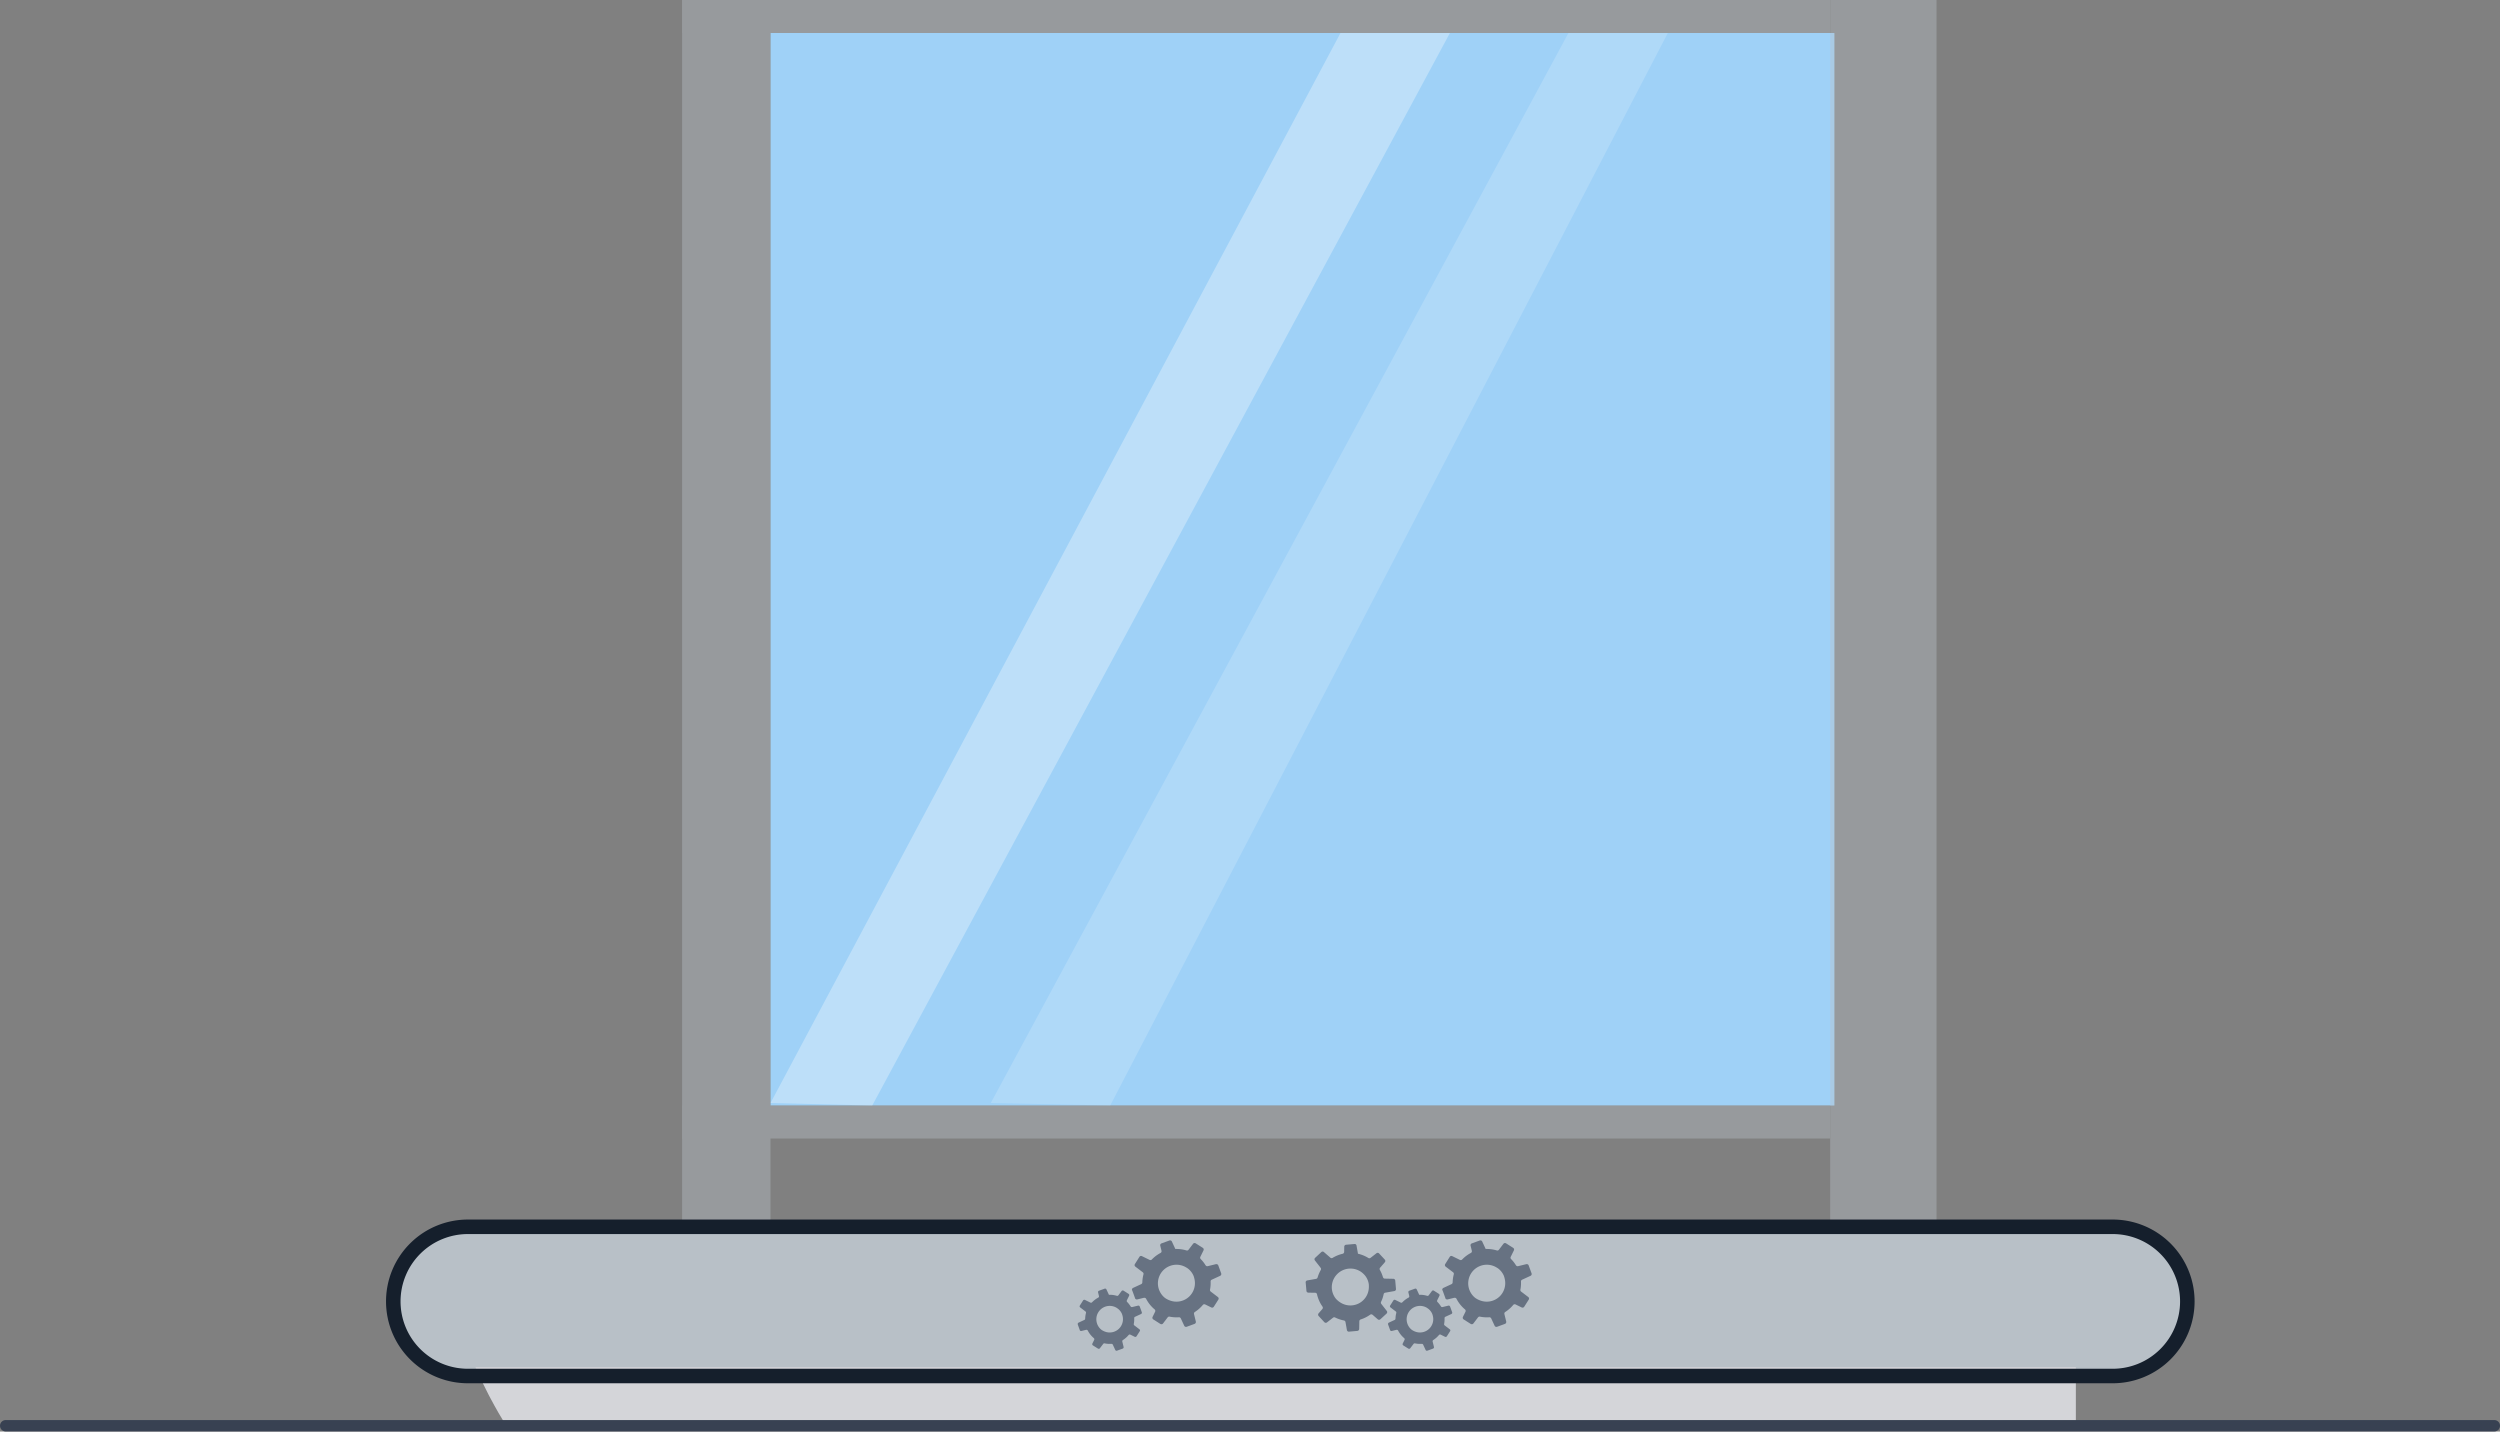 <svg id="ICON_SGCL" data-name="ICON SGCL" xmlns="http://www.w3.org/2000/svg" xmlns:xlink="http://www.w3.org/1999/xlink" width="172.243" height="98.628" viewBox="0 0 172.243 98.628">
  <rect x="0" y="0" width="172.243" height="98.628" fill="#808080" stroke="none"/>
  <defs>
    <clipPath id="clip-path">
      <rect id="Прямоугольник_39" data-name="Прямоугольник 39" width="172.243" height="98.628" fill="none"/>
    </clipPath>
    <clipPath id="clip-path-3">
      <rect id="Прямоугольник_31" data-name="Прямоугольник 31" width="46.808" height="73.893" fill="none"/>
    </clipPath>
    <clipPath id="clip-path-4">
      <rect id="Прямоугольник_32" data-name="Прямоугольник 32" width="46.648" height="73.893" fill="none"/>
    </clipPath>
    <clipPath id="clip-path-5">
      <rect id="Прямоугольник_37" data-name="Прямоугольник 37" width="86.427" height="87.398" fill="none"/>
    </clipPath>
  </defs>
  <g id="Сгруппировать_57" data-name="Сгруппировать 57" clip-path="url(#clip-path)">
    <rect id="Прямоугольник_30" data-name="Прямоугольник 30" width="73.3" height="73.893" transform="translate(53.085 2.274)" fill="#9fd1f7"/>
    <g id="Сгруппировать_56" data-name="Сгруппировать 56">
      <g id="Сгруппировать_55" data-name="Сгруппировать 55" clip-path="url(#clip-path)">
        <g id="Сгруппировать_48" data-name="Сгруппировать 48" transform="translate(53.086 2.274)" opacity="0.31">
          <g id="Сгруппировать_47" data-name="Сгруппировать 47">
            <g id="Сгруппировать_46" data-name="Сгруппировать 46" clip-path="url(#clip-path-3)">
              <path id="Контур_100" data-name="Контур 100" d="M72.171,76.813,111.44,3.093h7.539l-39.8,73.893Z" transform="translate(-72.171 -3.092)" fill="#fff"/>
            </g>
          </g>
        </g>
        <g id="Сгруппировать_51" data-name="Сгруппировать 51" transform="translate(68.257 2.274)" opacity="0.17">
          <g id="Сгруппировать_50" data-name="Сгруппировать 50">
            <g id="Сгруппировать_49" data-name="Сгруппировать 49" clip-path="url(#clip-path-4)">
              <path id="Контур_101" data-name="Контур 101" d="M92.8,76.813l39.8-73.72h6.847L101.029,76.985Z" transform="translate(-92.796 -3.092)" fill="#fff"/>
            </g>
          </g>
        </g>
        <g id="Сгруппировать_54" data-name="Сгруппировать 54" transform="translate(46.995)" opacity="0.4">
          <g id="Сгруппировать_53" data-name="Сгруппировать 53">
            <g id="Сгруппировать_52" data-name="Сгруппировать 52" clip-path="url(#clip-path-5)">
              <rect id="Прямоугольник_33" data-name="Прямоугольник 33" width="7.328" height="87.398" transform="translate(79.099)" fill="#b8c0c7"/>
              <rect id="Прямоугольник_34" data-name="Прямоугольник 34" width="6.091" height="87.398" transform="translate(0)" fill="#b8c0c7"/>
              <rect id="Прямоугольник_35" data-name="Прямоугольник 35" width="79.099" height="2.274" transform="translate(0 0)" fill="#b8c0c7"/>
              <rect id="Прямоугольник_36" data-name="Прямоугольник 36" width="79.099" height="2.274" transform="translate(0 76.168)" fill="#b8c0c7"/>
            </g>
          </g>
        </g>
        <path id="Контур_102" data-name="Контур 102" d="M155.257,125.191H42.076a5.14,5.14,0,1,1,0-10.279H155.257a5.14,5.14,0,1,1,0,10.279" transform="translate(-9.768 -30.388)" fill="#b8c0c7"/>
        <path id="Контур_103" data-name="Контур 103" d="M44.538,128.06c.027.065.057.13.085.2q.369.832.812,1.688c.041.08.083.16.126.239q.54,1.021,1.195,2.078h0l10.612,0,97.43.035v-4.24Z" transform="translate(-11.778 -33.865)" fill="#d4d5d9"/>
        <path id="Контур_104" data-name="Контур 104" d="M135.116,119.62l.193.533,0,.013a.136.136,0,0,0,.16.084l.459-.113.023,0a.134.134,0,0,1,.127.072,2.354,2.354,0,0,0,.583.728.225.225,0,0,1,.026.028.139.139,0,0,1,.009.135l-.175.355a.139.139,0,0,0,.015.142.143.143,0,0,0,.035.032l.488.31a.138.138,0,0,0,.184-.034l.318-.418a.135.135,0,0,1,.135-.05c.074.015.146.027.222.035a2.333,2.333,0,0,0,.417.008h0a.136.136,0,0,1,.134.079l.225.483.011.024a.133.133,0,0,0,.166.07l.545-.2a.14.14,0,0,0,.087-.164l-.125-.511a.134.134,0,0,1,.059-.146,2.4,2.4,0,0,0,.547-.483.133.133,0,0,1,.163-.035l.42.206a.138.138,0,0,0,.177-.05l.312-.491a.131.131,0,0,0-.032-.175l-.491-.374a.139.139,0,0,1-.053-.136c.013-.063.022-.127.029-.193a2.335,2.335,0,0,0,.012-.364.131.131,0,0,1,.076-.127l.582-.269a.136.136,0,0,0,.071-.169l-.2-.547a.136.136,0,0,0-.14-.088.176.176,0,0,0-.019,0l-.568.139a.133.133,0,0,1-.14-.049.035.035,0,0,1-.009-.012.318.318,0,0,0-.023-.035,2.348,2.348,0,0,0-.314-.394.131.131,0,0,1-.024-.152l.218-.444a.137.137,0,0,0-.05-.177l-.109-.069-.38-.24a.135.135,0,0,0-.181.032l-.313.411a.13.13,0,0,1-.143.046,2.371,2.371,0,0,0-.435-.088,2.282,2.282,0,0,0-.332-.013l-.046-.1-.194-.416a.13.13,0,0,0-.132-.076.1.1,0,0,0-.035.007l-.548.2a.135.135,0,0,0-.085.159l.086.349a.135.135,0,0,1-.067.151,2.361,2.361,0,0,0-.6.451.132.132,0,0,1-.155.027l-.531-.26a.131.131,0,0,0-.167.047l-.314.5a.132.132,0,0,0,.031.177l.511.389a.134.134,0,0,1,.049.143,2.331,2.331,0,0,0-.066.357c-.007.065-.012.132-.013.2a.136.136,0,0,1-.078.118l-.558.259a.136.136,0,0,0-.071.171m3.759-1.563.053.032a1.246,1.246,0,0,1,.424.527,1.576,1.576,0,0,1,.075.284,1.273,1.273,0,0,1-1.533,1.466,1.45,1.45,0,0,1-.458-.191.809.809,0,0,1-.1-.074,1.282,1.282,0,0,1,1.537-2.044" transform="translate(-35.729 -30.724)" fill="#677282"/>
        <path id="Контур_105" data-name="Контур 105" d="M130.014,123.164l.14.383,0,.009a.1.1,0,0,0,.114.061l.33-.082.016,0a.1.1,0,0,1,.092.051,1.7,1.7,0,0,0,.419.524.079.079,0,0,1,.018.02.1.1,0,0,1,.007.1l-.126.255a.1.1,0,0,0,.01.1.106.106,0,0,0,.025.023l.352.223a.1.1,0,0,0,.132-.024l.229-.3a.1.1,0,0,1,.1-.036c.052.01.105.019.16.025a1.705,1.705,0,0,0,.3.007h0a.1.1,0,0,1,.1.056l.162.348.009.018a.094.094,0,0,0,.119.049l.391-.142a.1.1,0,0,0,.063-.118l-.09-.367a.1.1,0,0,1,.043-.106,1.687,1.687,0,0,0,.393-.348.1.1,0,0,1,.118-.024l.3.148a.1.1,0,0,0,.127-.036l.224-.353a.094.094,0,0,0-.024-.126l-.352-.269a.1.1,0,0,1-.038-.1c.009-.046.015-.092.021-.139a1.653,1.653,0,0,0,.008-.262.1.1,0,0,1,.055-.092l.419-.193a.1.1,0,0,0,.051-.122l-.143-.393a.1.1,0,0,0-.1-.063l-.014,0-.409.1a.1.1,0,0,1-.1-.035l-.005-.009-.017-.026a1.671,1.671,0,0,0-.227-.283.1.1,0,0,1-.017-.11l.157-.318a.1.1,0,0,0-.037-.127l-.077-.05-.273-.173a.1.1,0,0,0-.131.024l-.225.3a.093.093,0,0,1-.1.034,1.683,1.683,0,0,0-.313-.064,1.866,1.866,0,0,0-.239-.009l-.034-.073-.139-.3a.1.1,0,0,0-.095-.055.111.111,0,0,0-.025.006l-.394.143a.1.1,0,0,0-.06.115l.062.252a.1.1,0,0,1-.048.107,1.711,1.711,0,0,0-.43.324.094.094,0,0,1-.112.02l-.381-.188a.1.1,0,0,0-.121.035l-.226.357a.094.094,0,0,0,.023.127l.367.28a.1.1,0,0,1,.035.1,1.609,1.609,0,0,0-.048.256c-.005.048-.009.094-.01.142a.1.1,0,0,1-.056.085l-.4.186a.1.1,0,0,0-.052.123m2.7-1.125.038.024a.9.9,0,0,1,.305.38,1.161,1.161,0,0,1,.054.2.916.916,0,0,1-1.1,1.055,1.056,1.056,0,0,1-.329-.138.494.494,0,0,1-.072-.054.922.922,0,0,1,1.106-1.47" transform="translate(-34.381 -31.916)" fill="#677282"/>
        <path id="Контур_106" data-name="Контур 106" d="M106.046,119.62l.194.533,0,.013a.135.135,0,0,0,.159.084l.46-.113.022,0a.133.133,0,0,1,.127.072,2.364,2.364,0,0,0,.583.728.151.151,0,0,1,.026.028.139.139,0,0,1,.009.135l-.174.355a.137.137,0,0,0,.014.142.158.158,0,0,0,.035.032l.488.31a.138.138,0,0,0,.184-.034l.318-.418a.134.134,0,0,1,.134-.05c.074.015.147.027.222.035a2.334,2.334,0,0,0,.417.008h0a.135.135,0,0,1,.133.079l.225.483.012.024a.133.133,0,0,0,.166.07l.544-.2a.14.14,0,0,0,.087-.164l-.125-.511a.135.135,0,0,1,.059-.146,2.383,2.383,0,0,0,.547-.483.134.134,0,0,1,.163-.035l.42.206a.137.137,0,0,0,.177-.05l.312-.491a.131.131,0,0,0-.032-.175l-.491-.374a.139.139,0,0,1-.052-.136c.012-.063.022-.127.029-.193a2.245,2.245,0,0,0,.012-.364.131.131,0,0,1,.076-.127l.582-.269a.136.136,0,0,0,.071-.169l-.2-.547a.137.137,0,0,0-.14-.088l-.019,0-.568.139a.133.133,0,0,1-.14-.049l-.009-.012a.318.318,0,0,0-.023-.035,2.275,2.275,0,0,0-.314-.394.132.132,0,0,1-.024-.152l.218-.444a.136.136,0,0,0-.05-.177l-.108-.069-.38-.24a.135.135,0,0,0-.181.032l-.313.411a.13.13,0,0,1-.143.046,2.375,2.375,0,0,0-.434-.088,2.3,2.3,0,0,0-.332-.013l-.046-.1-.193-.416a.131.131,0,0,0-.132-.076.09.09,0,0,0-.034.007l-.549.2a.136.136,0,0,0-.085.159l.087.349a.136.136,0,0,1-.067.151,2.351,2.351,0,0,0-.6.451.132.132,0,0,1-.155.027l-.531-.26a.131.131,0,0,0-.167.047l-.314.5a.131.131,0,0,0,.032.177l.511.389a.136.136,0,0,1,.049.143,2.333,2.333,0,0,0-.067.357c-.007.065-.011.132-.013.2a.137.137,0,0,1-.078.118l-.558.259a.138.138,0,0,0-.072.171m3.759-1.563.054.032a1.244,1.244,0,0,1,.424.527,1.644,1.644,0,0,1,.076.284,1.273,1.273,0,0,1-1.533,1.466,1.453,1.453,0,0,1-.458-.191.809.809,0,0,1-.1-.074,1.282,1.282,0,0,1,1.537-2.044" transform="translate(-28.042 -30.724)" fill="#677282"/>
        <path id="Контур_107" data-name="Контур 107" d="M100.945,123.164l.139.383,0,.009a.1.1,0,0,0,.114.061l.33-.082.017,0a.1.1,0,0,1,.091.051,1.707,1.707,0,0,0,.419.524.079.079,0,0,1,.018.02.1.1,0,0,1,.007.1l-.126.255a.1.1,0,0,0,.01.1.107.107,0,0,0,.025.023l.352.223a.1.1,0,0,0,.132-.024l.229-.3a.094.094,0,0,1,.1-.036c.053.01.106.019.16.025a1.712,1.712,0,0,0,.3.007h0a.1.1,0,0,1,.1.056l.161.348.009.018a.094.094,0,0,0,.119.049l.392-.142a.1.1,0,0,0,.063-.118l-.09-.367a.1.1,0,0,1,.043-.106,1.691,1.691,0,0,0,.394-.348.1.1,0,0,1,.118-.024l.3.148a.1.1,0,0,0,.127-.036l.224-.353a.094.094,0,0,0-.023-.126l-.353-.269a.1.1,0,0,1-.038-.1c.009-.046.016-.092.021-.139a1.745,1.745,0,0,0,.008-.262.094.094,0,0,1,.055-.092l.418-.193a.1.1,0,0,0,.051-.122l-.143-.393a.1.1,0,0,0-.1-.063l-.014,0-.408.1a.1.1,0,0,1-.1-.035l-.005-.009c-.006-.009-.01-.017-.017-.026a1.7,1.7,0,0,0-.226-.283.1.1,0,0,1-.018-.11l.157-.318a.1.1,0,0,0-.036-.127l-.078-.05-.273-.173a.1.1,0,0,0-.13.024l-.225.3a.1.1,0,0,1-.1.034,1.651,1.651,0,0,0-.312-.064,1.86,1.86,0,0,0-.238-.009l-.034-.073-.14-.3a.1.1,0,0,0-.095-.055.09.09,0,0,0-.024.006l-.394.143a.1.1,0,0,0-.061.115l.062.252a.1.1,0,0,1-.048.107,1.711,1.711,0,0,0-.43.324.093.093,0,0,1-.111.02l-.382-.188a.1.1,0,0,0-.121.035l-.226.357a.094.094,0,0,0,.023.127l.367.28a.1.1,0,0,1,.035.1,1.606,1.606,0,0,0-.048.256c-.005.048-.008.094-.01.142a.1.1,0,0,1-.056.085l-.4.186a.1.1,0,0,0-.051.123m2.7-1.125.038.024a.9.9,0,0,1,.305.38,1.233,1.233,0,0,1,.054.2.916.916,0,0,1-1.1,1.055,1.06,1.06,0,0,1-.33-.138.587.587,0,0,1-.072-.054.922.922,0,0,1,1.106-1.47" transform="translate(-26.693 -31.916)" fill="#677282"/>
        <path id="Контур_108" data-name="Контур 108" d="M122.3,119.172l.051.564v.013a.137.137,0,0,0,.132.123l.473.008.023,0a.13.13,0,0,1,.1.1,2.381,2.381,0,0,0,.378.853.121.121,0,0,1,.017.034.133.133,0,0,1-.025.132l-.26.3a.138.138,0,0,0-.023.141.178.178,0,0,0,.025.04l.393.425a.138.138,0,0,0,.186.015l.415-.323a.135.135,0,0,1,.143-.014,2.059,2.059,0,0,0,.205.09,2.29,2.29,0,0,0,.4.115h0a.135.135,0,0,1,.109.11l.093.525.005.026a.135.135,0,0,0,.143.11l.577-.052a.139.139,0,0,0,.126-.135l.01-.527a.134.134,0,0,1,.094-.127,2.368,2.368,0,0,0,.653-.328.137.137,0,0,1,.167.009l.353.307a.137.137,0,0,0,.184,0l.427-.394a.132.132,0,0,0,.015-.177l-.38-.488a.138.138,0,0,1-.015-.144c.029-.059.054-.118.078-.179a2.392,2.392,0,0,0,.1-.349.13.13,0,0,1,.107-.1l.631-.112a.134.134,0,0,0,.111-.146l-.051-.579a.137.137,0,0,0-.113-.121.055.055,0,0,0-.019,0l-.585-.012a.131.131,0,0,1-.122-.083.023.023,0,0,1-.005-.013.364.364,0,0,0-.014-.04,2.347,2.347,0,0,0-.2-.462.13.13,0,0,1,.015-.153l.324-.374a.137.137,0,0,0,0-.184l-.087-.095-.305-.329a.134.134,0,0,0-.182-.015l-.409.318a.132.132,0,0,1-.151.008,2.335,2.335,0,0,0-.715-.293l-.019-.11-.08-.452a.131.131,0,0,0-.107-.108.142.142,0,0,0-.035,0l-.581.051a.137.137,0,0,0-.123.132l-.006.36a.135.135,0,0,1-.1.129,2.361,2.361,0,0,0-.694.282.13.13,0,0,1-.157-.012l-.446-.388a.13.13,0,0,0-.174,0l-.43.4a.132.132,0,0,0-.015.179l.394.507a.134.134,0,0,1,.01.152,2.228,2.228,0,0,0-.155.327q-.036.093-.064.188a.136.136,0,0,1-.105.095l-.605.107a.137.137,0,0,0-.113.147m4.034-.549.042.046a1.236,1.236,0,0,1,.275.618,1.637,1.637,0,0,1,0,.294,1.273,1.273,0,0,1-1.858,1.024,1.459,1.459,0,0,1-.393-.3,1.057,1.057,0,0,1-.078-.1,1.305,1.305,0,0,1-.21-.547,1.286,1.286,0,0,1,2.221-1.035" transform="translate(-32.342 -30.812)" fill="#677282"/>
        <path id="Контур_109" data-name="Контур 109" d="M155.257,125.191H42.076a5.14,5.14,0,1,1,0-10.279H155.257a5.14,5.14,0,1,1,0,10.279Z" transform="translate(-9.768 -30.388)" fill="none" stroke="#151f2c" stroke-width="1"/>
        <path id="Контур_110" data-name="Контур 110" d="M.394,133.8H171.85a.393.393,0,1,0,0-.786H.394a.393.393,0,1,0,0,.786" transform="translate(0 -35.176)" fill="#384152"/>
      </g>
    </g>
  </g>
</svg>
